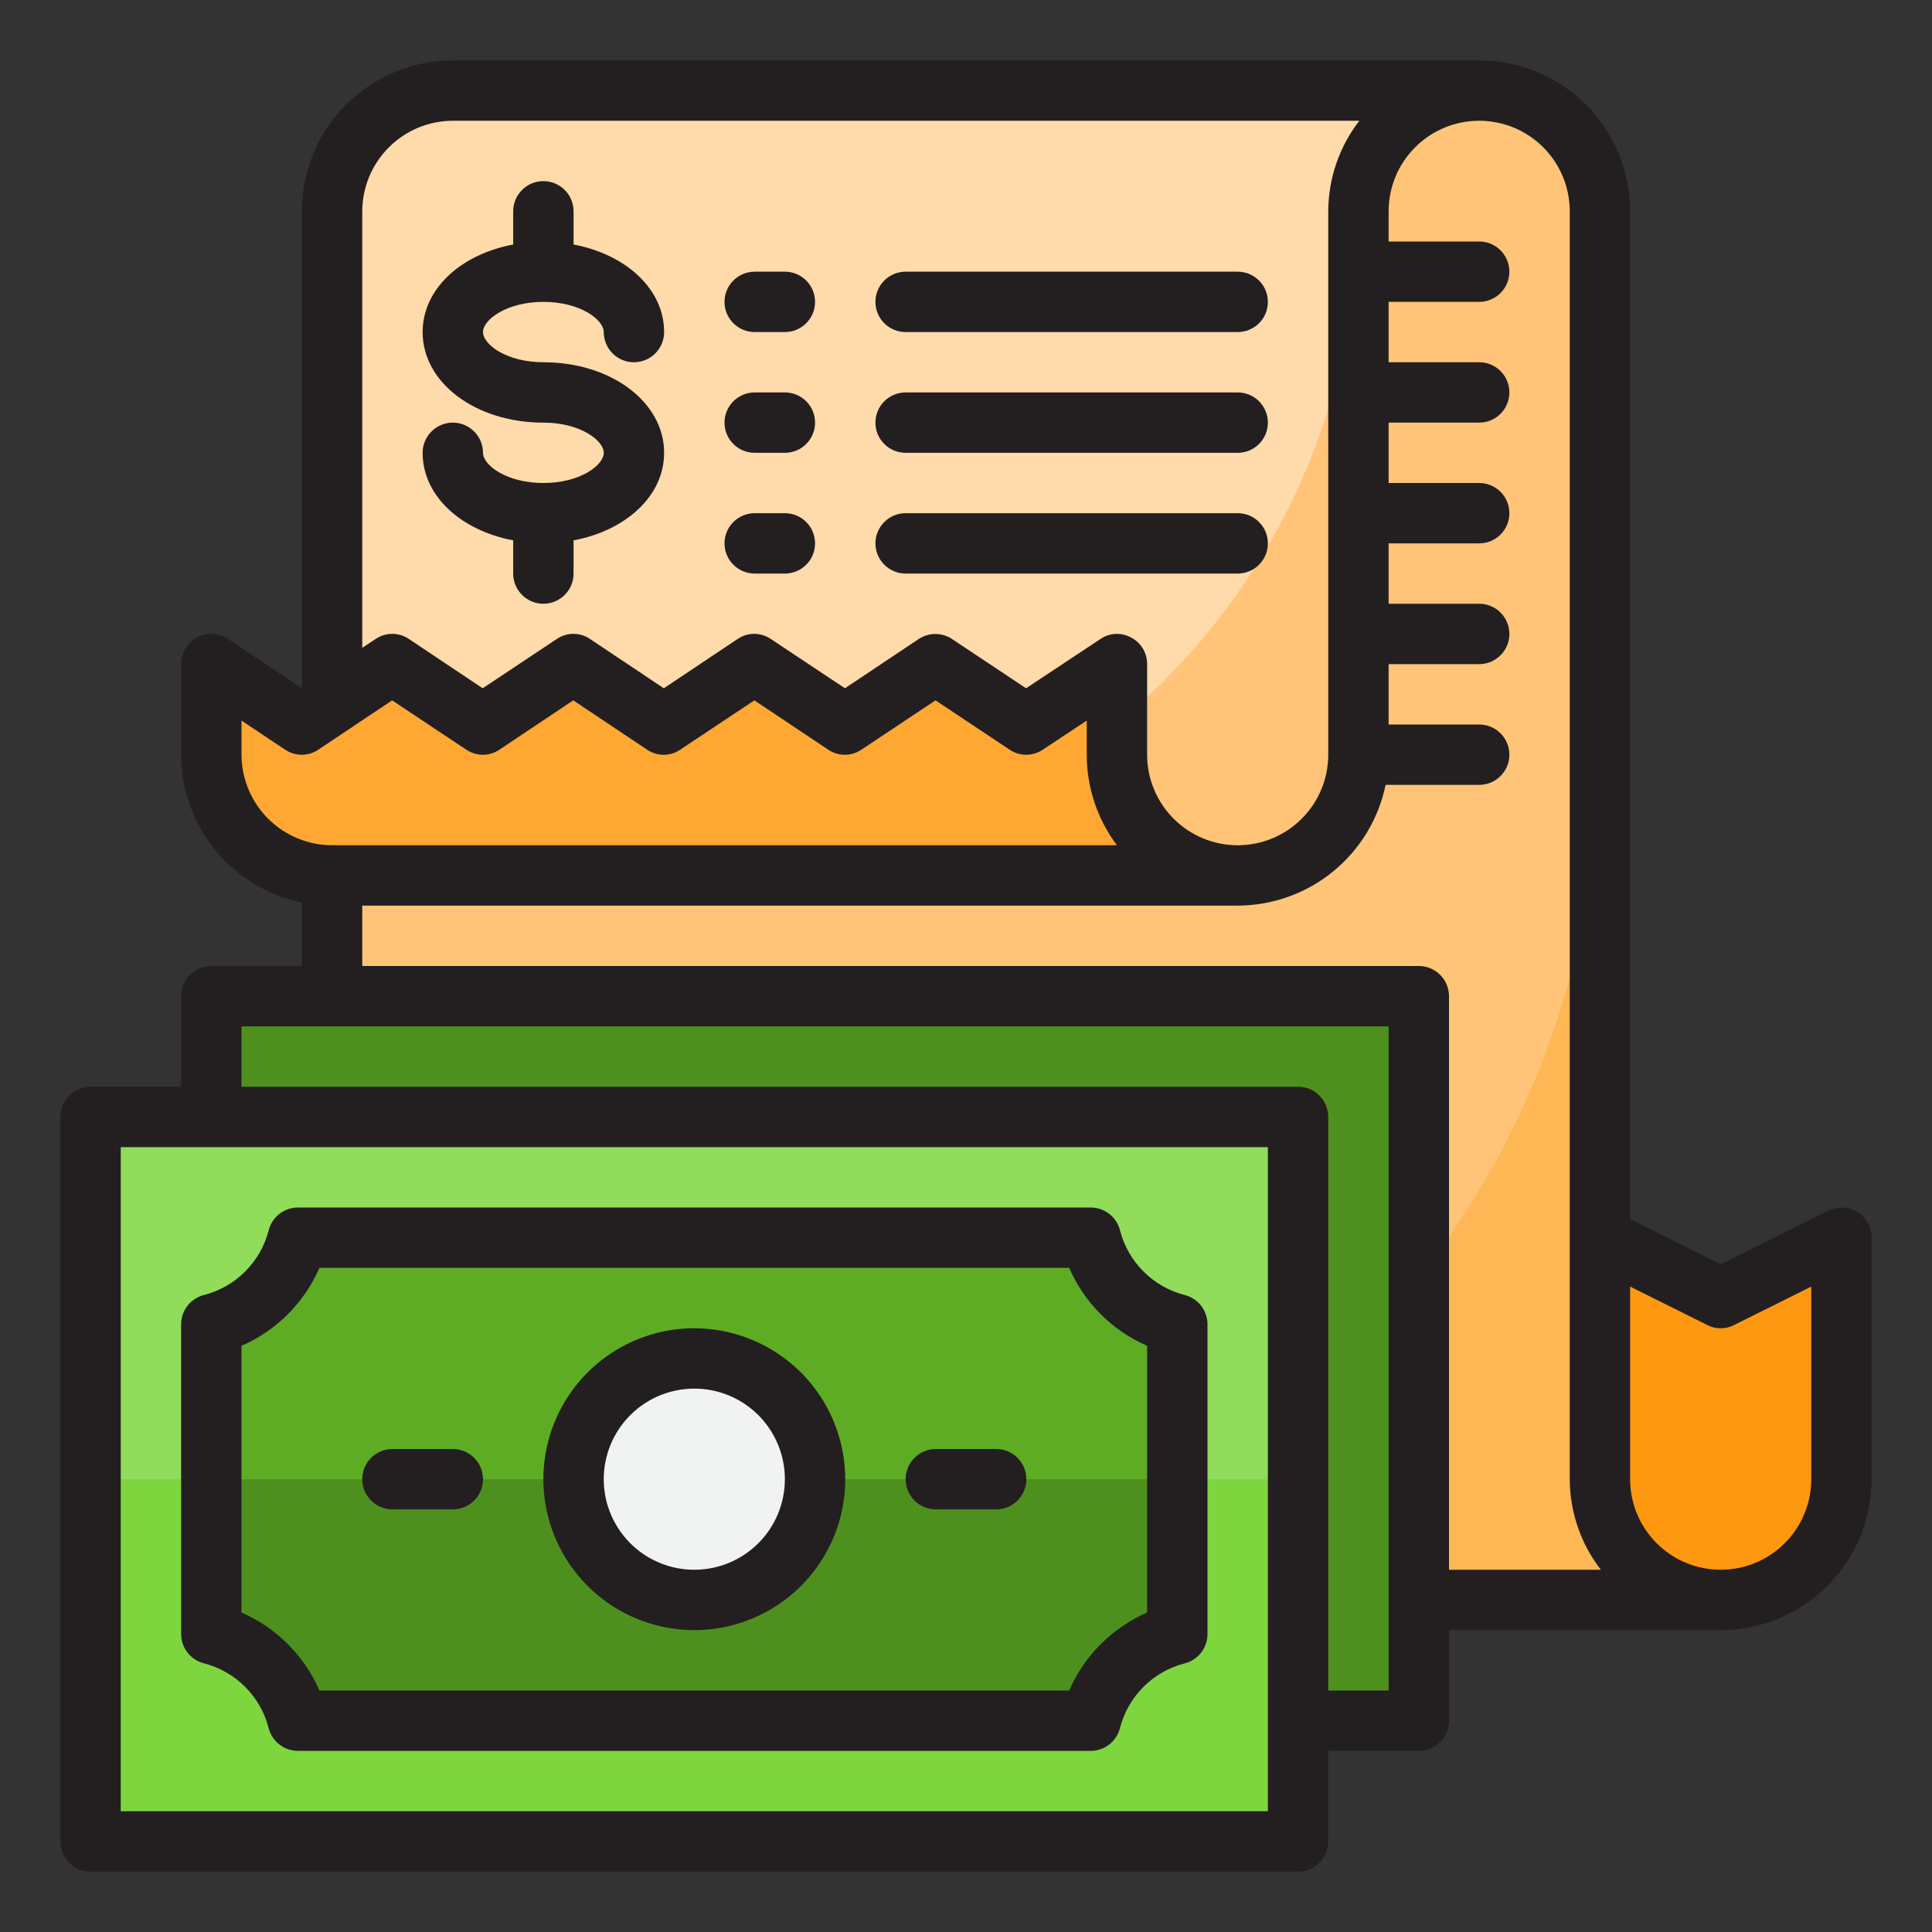 <?xml version="1.0" encoding="UTF-8" standalone="no"?> <svg width="64" height="64" viewBox="0 0 64 64" fill="none" xmlns="http://www.w3.org/2000/svg">
<rect x="0" y="0" width="64" height="64" fill="#333333" stroke="none"/>
<path d="M11 53V29H41C42.061 29 43.078 28.579 43.828 27.828C44.579 27.078 45 26.061 45 25V7C45 5.939 45.421 4.922 46.172 4.172C46.922 3.421 47.939 3 49 3C50.061 3 51.078 3.421 51.828 4.172C52.579 4.922 53 5.939 53 7V49C53 50.061 53.421 51.078 54.172 51.828C54.922 52.579 55.939 53 57 53H11Z" fill="#FFC477"/>
<path d="M53 49V25C53 32.426 50.05 39.548 44.799 44.799C39.548 50.05 32.426 53 25 53H57C55.939 53 54.922 52.579 54.172 51.828C53.421 51.078 53 50.061 53 49Z" fill="#FFB655"/>
<path d="M49 3C47.939 3 46.922 3.421 46.172 4.172C45.421 4.922 45 5.939 45 7V25C45 26.061 44.579 27.078 43.828 27.828C43.078 28.579 42.061 29 41 29H11V7C11 5.939 11.421 4.922 12.172 4.172C12.922 3.421 13.939 3 15 3H49Z" fill="#FFDAAA"/>
<path d="M61 41V49C61 50.061 60.579 51.078 59.828 51.828C59.078 52.579 58.061 53 57 53C55.939 53 54.922 52.579 54.172 51.828C53.421 51.078 53 50.061 53 49V41L57 43L61 41Z" fill="#FF9811"/>
<path d="M23 29H41C42.061 29 43.078 28.579 43.828 27.828C44.579 27.078 45 26.061 45 25V7C45 12.835 42.682 18.43 38.556 22.556C34.431 26.682 28.835 29 23 29V29Z" fill="#FFC477"/>
<path d="M37 25V22L33.995 24L30.989 22L27.989 24L24.989 22L21.989 24L18.989 22L15.989 24L12.989 22L9.989 24L7 22V25C7 26.061 7.421 27.078 8.172 27.828C8.922 28.579 9.939 29 11 29H41C39.939 29 38.922 28.579 38.172 27.828C37.421 27.078 37 26.061 37 25Z" fill="#FFA733"/>
<path d="M47 33V57H43V37H7V33H47Z" fill="#4E901E"/>
<path d="M43 37H3V61H43V37Z" fill="#91DC5A"/>
<path d="M43 49H3V61H43V49Z" fill="#7ED63E"/>
<path d="M39 43.87V54.13C38.308 54.306 37.676 54.666 37.171 55.171C36.666 55.676 36.306 56.308 36.13 57H9.87C9.693 56.308 9.334 55.676 8.829 55.171C8.324 54.666 7.692 54.306 7 54.13V43.87C7.692 43.694 8.324 43.334 8.829 42.829C9.334 42.324 9.693 41.692 9.87 41H36.13C36.306 41.692 36.666 42.324 37.171 42.829C37.676 43.334 38.308 43.694 39 43.87V43.87Z" fill="#5EAC24"/>
<path d="M7 49V54.13C7.692 54.306 8.324 54.666 8.829 55.171C9.334 55.676 9.693 56.308 9.87 57H36.13C36.306 56.308 36.666 55.676 37.171 55.171C37.676 54.666 38.308 54.306 39 54.13V49H7Z" fill="#4E901E"/>
<path d="M23 53C25.209 53 27 51.209 27 49C27 46.791 25.209 45 23 45C20.791 45 19 46.791 19 49C19 51.209 20.791 53 23 53Z" fill="#F1F2F2"/>
<path d="M23 44C22.011 44 21.044 44.293 20.222 44.843C19.4 45.392 18.759 46.173 18.381 47.087C18.002 48 17.903 49.005 18.096 49.975C18.289 50.945 18.765 51.836 19.465 52.535C20.164 53.235 21.055 53.711 22.025 53.904C22.994 54.097 24 53.998 24.913 53.619C25.827 53.241 26.608 52.6 27.157 51.778C27.707 50.956 28 49.989 28 49C27.998 47.674 27.471 46.404 26.534 45.466C25.596 44.529 24.326 44.002 23 44V44ZM23 52C22.407 52 21.827 51.824 21.333 51.494C20.84 51.165 20.455 50.696 20.228 50.148C20.001 49.6 19.942 48.997 20.058 48.415C20.173 47.833 20.459 47.298 20.879 46.879C21.298 46.459 21.833 46.173 22.415 46.058C22.997 45.942 23.6 46.001 24.148 46.228C24.696 46.455 25.165 46.84 25.494 47.333C25.824 47.827 26 48.407 26 49C26 49.796 25.684 50.559 25.121 51.121C24.559 51.684 23.796 52 23 52Z" fill="#231F20"/>
<path d="M39.248 42.9C38.73 42.768 38.258 42.498 37.88 42.12C37.502 41.742 37.232 41.27 37.1 40.752C37.045 40.537 36.92 40.346 36.744 40.21C36.568 40.074 36.352 40 36.13 40H9.87C9.648 40 9.432 40.074 9.257 40.21C9.081 40.346 8.956 40.537 8.901 40.752C8.769 41.27 8.499 41.743 8.121 42.121C7.743 42.499 7.27 42.768 6.752 42.9C6.537 42.955 6.346 43.08 6.21 43.256C6.074 43.432 6 43.648 6 43.87V54.13C6 54.352 6.074 54.568 6.21 54.743C6.346 54.919 6.537 55.044 6.752 55.099C7.27 55.231 7.743 55.501 8.121 55.879C8.499 56.257 8.768 56.73 8.9 57.248C8.955 57.463 9.08 57.654 9.256 57.79C9.432 57.926 9.648 58 9.87 58H36.13C36.352 58 36.568 57.926 36.743 57.79C36.919 57.654 37.044 57.463 37.099 57.248C37.231 56.73 37.501 56.257 37.879 55.879C38.257 55.501 38.73 55.232 39.248 55.1C39.463 55.045 39.654 54.92 39.79 54.744C39.926 54.568 40 54.352 40 54.13V43.87C40 43.648 39.926 43.432 39.79 43.256C39.654 43.08 39.463 42.955 39.248 42.9ZM38 53.418C36.844 53.921 35.921 54.844 35.418 56H10.582C10.079 54.844 9.156 53.921 8 53.418V44.582C9.156 44.079 10.079 43.156 10.582 42H35.418C35.921 43.156 36.844 44.079 38 44.582V53.418Z" fill="#231F20"/>
<path d="M18 16C16.779 16 16 15.408 16 15C16 14.735 15.895 14.48 15.707 14.293C15.52 14.105 15.265 14 15 14C14.735 14 14.48 14.105 14.293 14.293C14.105 14.48 14 14.735 14 15C14 16.421 15.259 17.571 17 17.9V19C17 19.265 17.105 19.52 17.293 19.707C17.48 19.895 17.735 20 18 20C18.265 20 18.52 19.895 18.707 19.707C18.895 19.52 19 19.265 19 19V17.9C20.741 17.573 22 16.423 22 15C22 13.318 20.243 12 18 12C16.779 12 16 11.408 16 11C16 10.592 16.779 10 18 10C19.221 10 20 10.592 20 11C20 11.265 20.105 11.52 20.293 11.707C20.48 11.895 20.735 12 21 12C21.265 12 21.52 11.895 21.707 11.707C21.895 11.52 22 11.265 22 11C22 9.579 20.741 8.429 19 8.1V7C19 6.735 18.895 6.48 18.707 6.293C18.52 6.105 18.265 6 18 6C17.735 6 17.48 6.105 17.293 6.293C17.105 6.48 17 6.735 17 7V8.1C15.259 8.427 14 9.577 14 11C14 12.682 15.757 14 18 14C19.221 14 20 14.592 20 15C20 15.408 19.221 16 18 16Z" fill="#231F20"/>
<path d="M61.53 40.15C61.384 40.06 61.217 40.01 61.045 40.003C60.874 39.996 60.703 40.033 60.55 40.11L57 41.88L54 40.38V7C54 5.674 53.473 4.402 52.535 3.464C51.598 2.527 50.326 2 49 2H15C13.674 2 12.402 2.527 11.464 3.464C10.527 4.402 10 5.674 10 7V22.8L7.56 21.17C7.409 21.068 7.234 21.009 7.053 21C6.871 20.99 6.691 21.03 6.53 21.116C6.37 21.201 6.236 21.328 6.142 21.484C6.049 21.64 6 21.818 6 22V25C6.003 26.152 6.402 27.267 7.131 28.16C7.859 29.052 8.872 29.666 10 29.9V32H7C6.735 32 6.48 32.105 6.293 32.293C6.105 32.48 6 32.735 6 33V36H3C2.735 36 2.48 36.105 2.293 36.293C2.105 36.48 2 36.735 2 37V61C2 61.265 2.105 61.52 2.293 61.707C2.48 61.895 2.735 62 3 62H43C43.265 62 43.52 61.895 43.707 61.707C43.895 61.52 44 61.265 44 61V58H47C47.265 58 47.52 57.895 47.707 57.707C47.895 57.52 48 57.265 48 57V54H57C58.326 54 59.598 53.473 60.535 52.535C61.473 51.598 62 50.326 62 49V41C62 40.83 61.957 40.663 61.875 40.514C61.793 40.365 61.674 40.24 61.53 40.15V40.15ZM12 7C12.002 6.205 12.319 5.443 12.881 4.881C13.443 4.319 14.205 4.002 15 4H45.03C44.365 4.859 44.003 5.914 44 7V25C44 25.796 43.684 26.559 43.121 27.121C42.559 27.684 41.796 28 41 28C40.204 28 39.441 27.684 38.879 27.121C38.316 26.559 38 25.796 38 25V22C38.001 21.819 37.953 21.641 37.859 21.485C37.765 21.33 37.631 21.204 37.47 21.12C37.312 21.032 37.133 20.99 36.953 20.999C36.773 21.008 36.598 21.067 36.45 21.17L33.99 22.8L31.54 21.17C31.376 21.06 31.183 21.002 30.985 21.002C30.788 21.002 30.594 21.06 30.43 21.17L27.99 22.8L25.54 21.17C25.377 21.058 25.183 20.997 24.985 20.997C24.787 20.997 24.593 21.058 24.43 21.17L21.99 22.8L19.55 21.17C19.387 21.058 19.193 20.997 18.995 20.997C18.797 20.997 18.603 21.058 18.44 21.17L15.99 22.8L13.55 21.17C13.387 21.058 13.193 20.997 12.995 20.997C12.797 20.997 12.603 21.058 12.44 21.17L12 21.46V7ZM8 25V23.87L9.44 24.83C9.603 24.942 9.797 25.003 9.995 25.003C10.193 25.003 10.387 24.942 10.55 24.83L12.99 23.2L15.44 24.83C15.603 24.942 15.797 25.003 15.995 25.003C16.193 25.003 16.387 24.942 16.55 24.83L18.99 23.2L21.43 24.83C21.593 24.942 21.787 25.003 21.985 25.003C22.183 25.003 22.377 24.942 22.54 24.83L24.99 23.2L27.43 24.83C27.593 24.942 27.787 25.003 27.985 25.003C28.183 25.003 28.377 24.942 28.54 24.83L30.99 23.2L33.44 24.83C33.603 24.942 33.797 25.003 33.995 25.003C34.193 25.003 34.387 24.942 34.55 24.83L36 23.87V25C35.999 26.082 36.35 27.135 37 28H11C10.205 27.998 9.443 27.681 8.881 27.119C8.319 26.557 8.002 25.795 8 25V25ZM42 60H4V38H42V60ZM46 56H44V37C44 36.735 43.895 36.48 43.707 36.293C43.52 36.105 43.265 36 43 36H8V34H46V56ZM48 52V33C48 32.735 47.895 32.48 47.707 32.293C47.52 32.105 47.265 32 47 32H12V30H41C42.152 29.997 43.267 29.598 44.16 28.869C45.052 28.141 45.666 27.128 45.9 26H49C49.265 26 49.52 25.895 49.707 25.707C49.895 25.52 50 25.265 50 25C50 24.735 49.895 24.48 49.707 24.293C49.52 24.105 49.265 24 49 24H46V22H49C49.265 22 49.52 21.895 49.707 21.707C49.895 21.52 50 21.265 50 21C50 20.735 49.895 20.48 49.707 20.293C49.52 20.105 49.265 20 49 20H46V18H49C49.265 18 49.52 17.895 49.707 17.707C49.895 17.52 50 17.265 50 17C50 16.735 49.895 16.48 49.707 16.293C49.52 16.105 49.265 16 49 16H46V14H49C49.265 14 49.52 13.895 49.707 13.707C49.895 13.52 50 13.265 50 13C50 12.735 49.895 12.48 49.707 12.293C49.52 12.105 49.265 12 49 12H46V10H49C49.265 10 49.52 9.895 49.707 9.707C49.895 9.52 50 9.265 50 9C50 8.735 49.895 8.48 49.707 8.293C49.52 8.105 49.265 8 49 8H46V7C46 6.204 46.316 5.441 46.879 4.879C47.441 4.316 48.204 4 49 4C49.796 4 50.559 4.316 51.121 4.879C51.684 5.441 52 6.204 52 7V49C52.003 50.086 52.365 51.141 53.03 52H48ZM60 49C60 49.796 59.684 50.559 59.121 51.121C58.559 51.684 57.796 52 57 52C56.204 52 55.441 51.684 54.879 51.121C54.316 50.559 54 49.796 54 49V42.62L56.55 43.89C56.688 43.964 56.843 44.002 57 44.002C57.157 44.002 57.312 43.964 57.45 43.89L60 42.62V49Z" fill="#231F20"/>
<path d="M25 19H26C26.265 19 26.52 18.895 26.707 18.707C26.895 18.52 27 18.265 27 18C27 17.735 26.895 17.48 26.707 17.293C26.52 17.105 26.265 17 26 17H25C24.735 17 24.48 17.105 24.293 17.293C24.105 17.48 24 17.735 24 18C24 18.265 24.105 18.52 24.293 18.707C24.48 18.895 24.735 19 25 19Z" fill="#231F20"/>
<path d="M30 19H41C41.265 19 41.52 18.895 41.707 18.707C41.895 18.52 42 18.265 42 18C42 17.735 41.895 17.48 41.707 17.293C41.52 17.105 41.265 17 41 17H30C29.735 17 29.48 17.105 29.293 17.293C29.105 17.48 29 17.735 29 18C29 18.265 29.105 18.52 29.293 18.707C29.48 18.895 29.735 19 30 19Z" fill="#231F20"/>
<path d="M25 15H26C26.265 15 26.52 14.895 26.707 14.707C26.895 14.52 27 14.265 27 14C27 13.735 26.895 13.48 26.707 13.293C26.52 13.105 26.265 13 26 13H25C24.735 13 24.48 13.105 24.293 13.293C24.105 13.48 24 13.735 24 14C24 14.265 24.105 14.52 24.293 14.707C24.48 14.895 24.735 15 25 15Z" fill="#231F20"/>
<path d="M30 15H41C41.265 15 41.52 14.895 41.707 14.707C41.895 14.52 42 14.265 42 14C42 13.735 41.895 13.48 41.707 13.293C41.52 13.105 41.265 13 41 13H30C29.735 13 29.48 13.105 29.293 13.293C29.105 13.48 29 13.735 29 14C29 14.265 29.105 14.52 29.293 14.707C29.48 14.895 29.735 15 30 15Z" fill="#231F20"/>
<path d="M25 11H26C26.265 11 26.52 10.895 26.707 10.707C26.895 10.52 27 10.265 27 10C27 9.735 26.895 9.48 26.707 9.293C26.52 9.105 26.265 9 26 9H25C24.735 9 24.48 9.105 24.293 9.293C24.105 9.48 24 9.735 24 10C24 10.265 24.105 10.52 24.293 10.707C24.48 10.895 24.735 11 25 11Z" fill="#231F20"/>
<path d="M30 11H41C41.265 11 41.52 10.895 41.707 10.707C41.895 10.52 42 10.265 42 10C42 9.735 41.895 9.48 41.707 9.293C41.52 9.105 41.265 9 41 9H30C29.735 9 29.48 9.105 29.293 9.293C29.105 9.48 29 9.735 29 10C29 10.265 29.105 10.52 29.293 10.707C29.48 10.895 29.735 11 30 11Z" fill="#231F20"/>
<path d="M33 48H31C30.735 48 30.48 48.105 30.293 48.293C30.105 48.48 30 48.735 30 49C30 49.265 30.105 49.52 30.293 49.707C30.48 49.895 30.735 50 31 50H33C33.265 50 33.52 49.895 33.707 49.707C33.895 49.52 34 49.265 34 49C34 48.735 33.895 48.48 33.707 48.293C33.52 48.105 33.265 48 33 48Z" fill="#231F20"/>
<path d="M15 48H13C12.735 48 12.48 48.105 12.293 48.293C12.105 48.48 12 48.735 12 49C12 49.265 12.105 49.52 12.293 49.707C12.48 49.895 12.735 50 13 50H15C15.265 50 15.52 49.895 15.707 49.707C15.895 49.52 16 49.265 16 49C16 48.735 15.895 48.48 15.707 48.293C15.52 48.105 15.265 48 15 48Z" fill="#231F20"/>
</svg>
